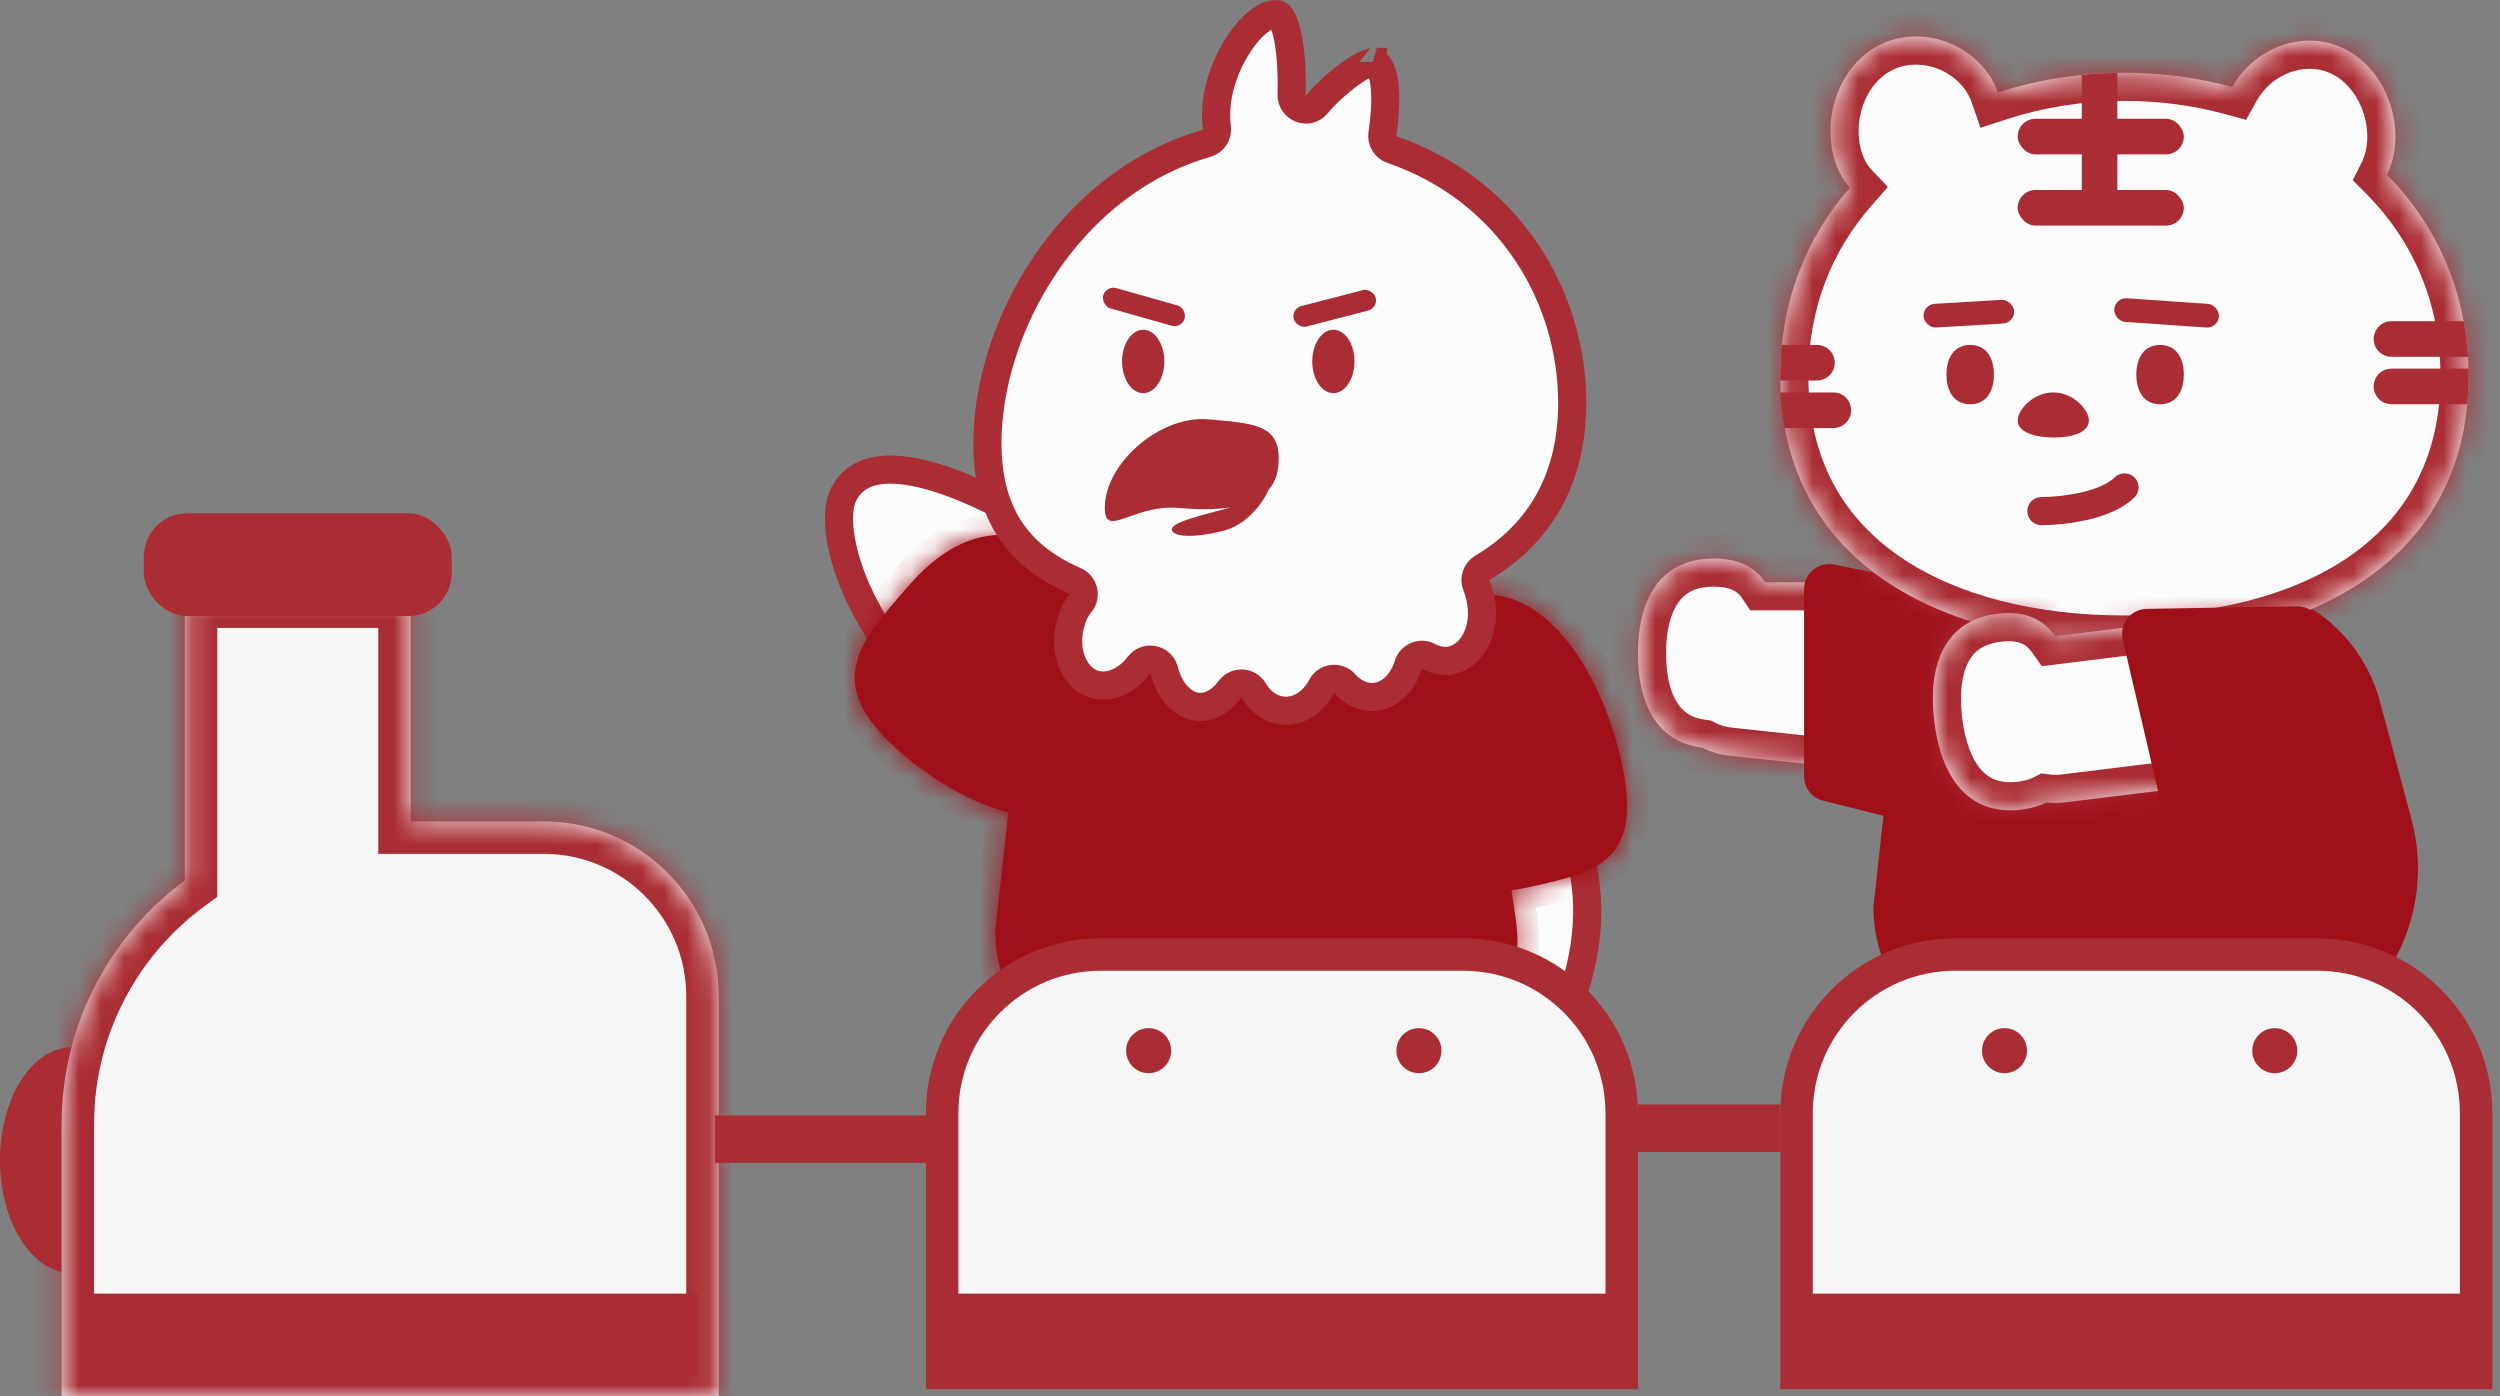 <svg viewBox="0 0 111 62" fill="none" xmlns="http://www.w3.org/2000/svg">
<rect x="0" y="0" width="111" height="62" fill="#808080" stroke="none"/>
<path d="M84.056 32.331C84.461 28.667 87.557 25.895 91.243 25.895H98.803C102.023 25.895 104.842 28.057 105.675 31.168L107.071 36.38C107.354 37.432 107.428 38.53 107.292 39.611C106.761 43.816 103.184 46.97 98.945 46.97H89.885C86.182 46.97 83.18 43.968 83.18 40.264L84.056 32.331Z" fill="#9F1019"/>
<ellipse cx="3.191" cy="51.513" rx="3.191" ry="5.015" fill="#AA2D35"/>
<path d="M45.39 22.916C47.549 24.112 49.242 25.605 50.243 27.025C51.272 28.484 51.454 29.677 51.038 30.427C50.02 32.266 47.034 34.027 42.876 31.725C40.792 30.571 39.163 28.555 38.201 26.551C37.722 25.553 37.419 24.58 37.304 23.747C37.187 22.897 37.276 22.274 37.479 21.906C37.712 21.486 38.026 21.21 38.421 21.044C38.827 20.875 39.356 20.807 40.029 20.877C41.387 21.017 43.19 21.698 45.39 22.916Z" fill="#FCFCFC" stroke="#AA2D35" stroke-width="1.249"/>
<path d="M61.796 42.453C61.501 40.002 61.721 37.756 62.286 36.113C62.867 34.425 63.728 33.58 64.579 33.477C66.667 33.227 69.842 34.617 70.409 39.336C70.693 41.701 70.012 44.201 68.95 46.154C68.421 47.127 67.81 47.942 67.202 48.522C66.581 49.115 66.024 49.408 65.607 49.458C65.13 49.516 64.722 49.423 64.357 49.2C63.982 48.97 63.618 48.58 63.28 47.994C62.598 46.81 62.096 44.95 61.796 42.453Z" fill="#FCFCFC" stroke="#AA2D35" stroke-width="1.249"/>
<mask id="path-5-inside-1_423_1960" fill="white">
<path fill-rule="evenodd" clip-rule="evenodd" d="M39.961 33.385C41.482 34.711 43.167 35.647 44.769 36.075L44.19 41.319C44.19 45.022 47.192 48.025 50.896 48.025H61.121C64.574 48.025 67.373 45.226 67.373 41.773C67.373 41.471 67.351 41.168 67.307 40.869L67.111 39.526C67.371 39.495 67.637 39.449 67.907 39.387C67.966 39.374 68.024 39.361 68.082 39.347C70.925 38.703 72.997 38.233 71.985 33.784C70.953 29.244 68.215 25.815 65.284 26.482C64.352 26.694 63.528 27.116 62.872 27.739C61.961 27.234 60.917 26.949 59.813 26.949H52.254C51.563 26.949 50.892 27.047 50.257 27.229C49.876 26.727 49.411 26.232 48.856 25.748C45.348 22.688 42.59 23.435 40.373 25.977L40.241 26.128C38.09 28.591 36.523 30.386 39.961 33.385Z"/>
</mask>
<path fill-rule="evenodd" clip-rule="evenodd" d="M39.961 33.385C41.482 34.711 43.167 35.647 44.769 36.075L44.19 41.319C44.19 45.022 47.192 48.025 50.896 48.025H61.121C64.574 48.025 67.373 45.226 67.373 41.773C67.373 41.471 67.351 41.168 67.307 40.869L67.111 39.526C67.371 39.495 67.637 39.449 67.907 39.387C67.966 39.374 68.024 39.361 68.082 39.347C70.925 38.703 72.997 38.233 71.985 33.784C70.953 29.244 68.215 25.815 65.284 26.482C64.352 26.694 63.528 27.116 62.872 27.739C61.961 27.234 60.917 26.949 59.813 26.949H52.254C51.563 26.949 50.892 27.047 50.257 27.229C49.876 26.727 49.411 26.232 48.856 25.748C45.348 22.688 42.59 23.435 40.373 25.977L40.241 26.128C38.09 28.591 36.523 30.386 39.961 33.385Z" fill="#9F1019"/>
<path d="M44.769 36.075L45.724 36.181L45.815 35.361L45.017 35.148L44.769 36.075ZM39.961 33.385L40.593 32.661L39.961 33.385ZM44.19 41.319L43.235 41.213L43.23 41.266V41.319H44.19ZM67.307 40.869L68.257 40.73V40.73L67.307 40.869ZM67.111 39.526L66.999 38.572L66.017 38.686L66.16 39.664L67.111 39.526ZM67.907 39.387L68.12 40.324L67.907 39.387ZM68.082 39.347L67.87 38.411H67.87L68.082 39.347ZM71.985 33.784L71.049 33.997L71.985 33.784ZM65.284 26.482L65.071 25.545L65.284 26.482ZM62.872 27.739L62.406 28.579L63.022 28.92L63.533 28.435L62.872 27.739ZM50.257 27.229L49.492 27.81L49.89 28.334L50.522 28.152L50.257 27.229ZM48.856 25.748L48.225 26.472L48.856 25.748ZM40.373 25.977L41.096 26.608L41.097 26.608L40.373 25.977ZM40.241 26.128L40.964 26.76L40.964 26.759L40.241 26.128ZM45.017 35.148C43.581 34.764 42.024 33.909 40.593 32.661L39.33 34.109C40.94 35.513 42.753 36.531 44.522 37.003L45.017 35.148ZM45.145 41.424L45.724 36.181L43.815 35.97L43.235 41.213L45.145 41.424ZM50.896 47.064C47.723 47.064 45.15 44.492 45.15 41.319H43.23C43.23 45.553 46.662 48.985 50.896 48.985V47.064ZM61.121 47.064H50.896V48.985H61.121V47.064ZM66.412 41.773C66.412 44.695 64.044 47.064 61.121 47.064V48.985C65.104 48.985 68.333 45.756 68.333 41.773H66.412ZM66.357 41.008C66.394 41.261 66.412 41.517 66.412 41.773H68.333C68.333 41.424 68.308 41.075 68.257 40.73L66.357 41.008ZM66.16 39.664L66.357 41.008L68.257 40.73L68.061 39.387L66.16 39.664ZM67.694 38.451C67.454 38.505 67.223 38.546 66.999 38.572L67.222 40.48C67.52 40.445 67.82 40.392 68.12 40.324L67.694 38.451ZM67.87 38.411C67.812 38.424 67.753 38.437 67.694 38.451L68.12 40.324C68.178 40.31 68.237 40.297 68.294 40.284L67.87 38.411ZM71.049 33.997C71.532 36.121 71.189 36.921 70.797 37.317C70.566 37.55 70.224 37.746 69.714 37.926C69.199 38.108 68.595 38.246 67.87 38.411L68.294 40.284C68.991 40.126 69.712 39.964 70.353 39.738C71 39.509 71.645 39.19 72.161 38.669C73.263 37.557 73.45 35.896 72.922 33.571L71.049 33.997ZM65.497 27.418C66.488 27.193 67.573 27.619 68.626 28.815C69.674 30.006 70.558 31.84 71.049 33.997L72.922 33.571C72.38 31.189 71.38 29.038 70.068 27.546C68.76 26.059 67.01 25.104 65.071 25.545L65.497 27.418ZM63.533 28.435C64.052 27.942 64.716 27.596 65.497 27.418L65.071 25.545C63.987 25.791 63.004 26.289 62.211 27.042L63.533 28.435ZM59.813 27.91C60.75 27.91 61.635 28.151 62.406 28.579L63.337 26.899C62.288 26.317 61.084 25.989 59.813 25.989V27.91ZM52.254 27.91H59.813V25.989H52.254V27.91ZM50.522 28.152C51.072 27.994 51.653 27.91 52.254 27.91V25.989C51.472 25.989 50.713 26.099 49.992 26.306L50.522 28.152ZM48.225 26.472C48.735 26.917 49.154 27.366 49.492 27.81L51.022 26.648C50.597 26.09 50.086 25.547 49.488 25.025L48.225 26.472ZM41.097 26.608C42.117 25.438 43.15 24.811 44.213 24.719C45.267 24.627 46.586 25.043 48.225 26.472L49.488 25.025C47.618 23.394 45.803 22.653 44.047 22.805C42.3 22.956 40.846 23.973 39.649 25.345L41.097 26.608ZM40.964 26.759L41.096 26.608L39.649 25.345L39.517 25.497L40.964 26.759ZM40.593 32.661C38.982 31.257 38.817 30.381 38.946 29.747C39.024 29.366 39.231 28.943 39.591 28.432C39.953 27.92 40.418 27.385 40.964 26.76L39.517 25.496C38.988 26.102 38.451 26.716 38.021 27.326C37.59 27.938 37.217 28.613 37.064 29.363C36.732 30.993 37.502 32.514 39.33 34.109L40.593 32.661Z" fill="#9F1019" mask="url(#path-5-inside-1_423_1960)"/>
<path d="M56.756 0.641L56.756 0.641C56.756 0.641 56.759 0.642 56.765 0.645C56.772 0.649 56.784 0.658 56.801 0.675C56.836 0.71 56.884 0.773 56.937 0.877C57.044 1.089 57.136 1.4 57.206 1.789C57.343 2.56 57.367 3.495 57.347 4.207C57.332 4.786 58.073 5.117 58.474 4.627C58.774 4.261 59.331 3.724 59.899 3.308C60.182 3.1 60.448 2.938 60.668 2.841C60.886 2.745 60.975 2.751 60.975 2.749C60.975 2.749 60.974 2.749 60.971 2.748C61.143 2.794 61.356 2.983 61.457 3.646C61.552 4.275 61.502 5.102 61.379 5.949C61.335 6.257 61.518 6.544 61.802 6.642C67.048 8.445 69.806 13.213 69.806 17.886C69.806 21.169 68.445 23.645 65.82 25.212C65.553 25.371 65.437 25.705 65.559 25.999C65.625 26.157 65.682 26.341 65.728 26.553C66.038 28.002 65.321 29.129 64.459 29.314C64.124 29.386 63.773 29.329 63.435 29.147C63.082 28.958 62.648 29.138 62.53 29.517C62.258 30.388 61.647 30.901 61.011 30.946C60.554 30.978 60.088 30.775 59.708 30.352C59.413 30.023 58.881 30.09 58.676 30.481C58.295 31.208 57.636 31.601 56.986 31.553C56.46 31.514 55.977 31.193 55.664 30.66C55.433 30.266 54.875 30.241 54.607 30.607C54.196 31.167 53.683 31.42 53.207 31.385C52.586 31.339 51.952 30.777 51.69 29.764C51.558 29.252 50.892 29.115 50.57 29.537C49.981 30.307 49.178 30.58 48.548 30.37C47.712 30.092 47.123 28.893 47.591 27.486C47.69 27.19 47.821 26.964 47.967 26.793C48.249 26.462 48.12 25.966 47.738 25.799C46.436 25.229 45.475 24.47 44.835 23.493C44.194 22.516 43.842 21.271 43.842 19.674C43.842 14.591 47.389 8.141 53.577 6.362C53.874 6.276 54.074 5.984 54.031 5.666C53.957 5.115 53.994 4.471 54.172 3.802C54.416 2.887 54.897 1.992 55.441 1.377C56.025 0.719 56.497 0.572 56.756 0.641Z" fill="#FCFCFC" stroke="#AA2D35" stroke-width="1.249"/>
<ellipse cx="50.758" cy="16.048" rx="0.938" ry="1.408" fill="#AA2D35"/>
<ellipse cx="59.202" cy="16.048" rx="0.938" ry="1.408" fill="#AA2D35"/>
<rect x="49.111" y="12.664" width="3.759" height="0.938" rx="0.469" transform="rotate(15.809 49.111 12.664)" fill="#AA2D35"/>
<rect x="57.325" y="13.707" width="3.759" height="0.938" rx="0.469" transform="rotate(-14.535 57.325 13.707)" fill="#AA2D35"/>
<path d="M48.881 42.38H64.954C68.848 42.38 72.004 45.537 72.004 49.43V60.961H41.832V49.43C41.832 45.537 44.988 42.38 48.881 42.38Z" fill="#F6F6F6" stroke="#AA2D35" stroke-width="1.441"/>
<mask id="path-13-inside-2_423_1960" fill="white">
<path fill-rule="evenodd" clip-rule="evenodd" d="M18.235 26.439H8.206V39.091C4.888 41.539 2.736 45.476 2.736 49.916V61.999H31.912V44.241C31.912 39.949 28.433 36.471 24.142 36.471H18.235V26.439Z"/>
</mask>
<path fill-rule="evenodd" clip-rule="evenodd" d="M18.235 26.439H8.206V39.091C4.888 41.539 2.736 45.476 2.736 49.916V61.999H31.912V44.241C31.912 39.949 28.433 36.471 24.142 36.471H18.235V26.439Z" fill="#F6F6F6"/>
<path d="M8.206 26.439V24.999H6.765V26.439H8.206ZM18.235 26.439H19.676V24.999H18.235V26.439ZM8.206 39.091L9.061 40.25L9.647 39.818V39.091H8.206ZM2.736 61.999H1.296V63.44H2.736V61.999ZM31.912 61.999V63.44H33.353V61.999H31.912ZM18.235 36.471H16.795V37.911H18.235V36.471ZM8.206 27.88H18.235V24.999H8.206V27.88ZM9.647 39.091V26.439H6.765V39.091H9.647ZM4.177 49.916C4.177 45.953 6.096 42.438 9.061 40.25L7.351 37.932C3.681 40.64 1.296 45 1.296 49.916H4.177ZM4.177 61.999V49.916H1.296V61.999H4.177ZM31.912 60.559H2.736V63.44H31.912V60.559ZM30.471 44.241V61.999H33.353V44.241H30.471ZM24.142 37.911C27.638 37.911 30.471 40.745 30.471 44.241H33.353C33.353 39.154 29.229 35.03 24.142 35.03V37.911ZM18.235 37.911H24.142V35.03H18.235V37.911ZM16.795 26.439V36.471H19.676V26.439H16.795Z" fill="#AA2D35" mask="url(#path-13-inside-2_423_1960)"/>
<path d="M86.817 42.38H102.89C106.783 42.38 109.94 45.537 109.94 49.43V60.961H79.767V49.43C79.767 45.537 82.923 42.38 86.817 42.38Z" fill="#F6F6F6" stroke="#AA2D35" stroke-width="1.441"/>
<mask id="path-16-inside-3_423_1960" fill="white">
<path fill-rule="evenodd" clip-rule="evenodd" d="M75.585 33.199C73.522 32.951 72.725 31.172 72.725 29.014C72.725 26.686 73.652 24.799 76.097 24.799C77.22 24.799 77.933 25.197 78.377 25.854H85.201C87.04 25.854 88.531 27.344 88.531 29.183V31.105C88.531 33.084 86.814 34.627 84.846 34.416L76.754 33.549C76.335 33.504 75.94 33.382 75.585 33.199Z"/>
</mask>
<path fill-rule="evenodd" clip-rule="evenodd" d="M75.585 33.199C73.522 32.951 72.725 31.172 72.725 29.014C72.725 26.686 73.652 24.799 76.097 24.799C77.22 24.799 77.933 25.197 78.377 25.854H85.201C87.04 25.854 88.531 27.344 88.531 29.183V31.105C88.531 33.084 86.814 34.627 84.846 34.416L76.754 33.549C76.335 33.504 75.94 33.382 75.585 33.199Z" fill="#FCFCFC"/>
<path d="M75.585 33.199L76.156 32.089L75.957 31.986L75.734 31.96L75.585 33.199ZM78.377 25.854L77.343 26.553L77.714 27.102H78.377V25.854ZM84.846 34.416L84.979 33.174H84.979L84.846 34.416ZM76.754 33.549L76.887 32.307H76.887L76.754 33.549ZM75.734 31.96C75.086 31.882 74.706 31.595 74.445 31.17C74.152 30.692 73.973 29.963 73.973 29.014H71.476C71.476 30.223 71.696 31.462 72.317 32.475C72.971 33.541 74.02 34.268 75.436 34.439L75.734 31.96ZM73.973 29.014C73.973 27.985 74.183 27.223 74.515 26.753C74.798 26.35 75.245 26.047 76.097 26.047V23.55C74.504 23.55 73.265 24.191 72.473 25.314C71.73 26.369 71.476 27.715 71.476 29.014H73.973ZM76.097 26.047C76.876 26.047 77.168 26.295 77.343 26.553L79.412 25.154C78.699 24.099 77.563 23.55 76.097 23.55V26.047ZM78.377 27.102H85.201V24.605H78.377V27.102ZM85.201 27.102C86.351 27.102 87.282 28.034 87.282 29.183H89.779C89.779 26.655 87.73 24.605 85.201 24.605V27.102ZM87.282 29.183V31.105H89.779V29.183H87.282ZM87.282 31.105C87.282 32.342 86.21 33.306 84.979 33.174L84.713 35.657C87.419 35.947 89.779 33.826 89.779 31.105H87.282ZM84.979 33.174L76.887 32.307L76.621 34.79L84.713 35.657L84.979 33.174ZM76.887 32.307C76.623 32.279 76.377 32.203 76.156 32.089L75.013 34.309C75.504 34.562 76.046 34.728 76.621 34.79L76.887 32.307Z" fill="#AA2D35" mask="url(#path-16-inside-3_423_1960)"/>
<path fill-rule="evenodd" clip-rule="evenodd" d="M56.316 21.754C56.561 21.482 56.718 21.132 56.758 20.687C56.917 18.906 55.847 18.811 53.836 18.633C53.781 18.628 53.724 18.623 53.667 18.618C51.547 18.428 49.232 20.465 49.068 22.295C48.974 23.352 49.37 23.211 50.13 22.94C50.685 22.741 51.435 22.474 52.33 22.554C53.12 22.625 53.913 22.637 54.606 22.531C54.55 22.551 54.492 22.569 54.432 22.585C54.295 22.622 54.157 22.659 54.021 22.695C52.95 22.98 51.952 23.245 52.032 23.54C52.122 23.872 53.176 23.877 54.386 23.549C55.355 23.287 56.103 22.306 56.316 21.754Z" fill="#AA2D35"/>
<path d="M80.101 26.155C80.101 25.454 80.741 24.929 81.428 25.066L86.967 26.174C87.547 26.29 87.935 26.842 87.847 27.427L86.605 35.711C86.507 36.358 85.873 36.782 85.237 36.623L80.941 35.549C80.447 35.425 80.101 34.981 80.101 34.472V26.155Z" fill="#9F1019"/>
<mask id="path-20-inside-4_423_1960" fill="white">
<path fill-rule="evenodd" clip-rule="evenodd" d="M81.704 7.708C81.833 7.959 81.977 8.166 82.134 8.333C80.211 10.53 79.045 13.366 79.045 16.704C79.045 24.985 86.223 28.575 94.325 28.575C102.426 28.575 109.604 24.985 109.604 16.704C109.604 13.067 108.22 10.026 105.981 7.759C106.034 7.654 106.082 7.54 106.127 7.418C106.83 5.48 105.883 2.9 103.876 2.068C102.065 1.316 100.01 2.246 99.111 3.86C97.589 3.446 95.976 3.23 94.325 3.23C92.371 3.23 90.471 3.532 88.712 4.107C88.667 3.976 88.609 3.843 88.539 3.706C87.606 1.883 85.148 0.998 83.261 2.103C81.374 3.208 80.77 5.885 81.704 7.708Z"/>
</mask>
<path fill-rule="evenodd" clip-rule="evenodd" d="M81.704 7.708C81.833 7.959 81.977 8.166 82.134 8.333C80.211 10.53 79.045 13.366 79.045 16.704C79.045 24.985 86.223 28.575 94.325 28.575C102.426 28.575 109.604 24.985 109.604 16.704C109.604 13.067 108.22 10.026 105.981 7.759C106.034 7.654 106.082 7.54 106.127 7.418C106.83 5.48 105.883 2.9 103.876 2.068C102.065 1.316 100.01 2.246 99.111 3.86C97.589 3.446 95.976 3.23 94.325 3.23C92.371 3.23 90.471 3.532 88.712 4.107C88.667 3.976 88.609 3.843 88.539 3.706C87.606 1.883 85.148 0.998 83.261 2.103C81.374 3.208 80.77 5.885 81.704 7.708Z" fill="#FCFCFC"/>
<path d="M82.134 8.333L83.074 9.155L83.82 8.302L83.043 7.477L82.134 8.333ZM81.704 7.708L80.593 8.277L81.704 7.708ZM105.981 7.759L104.865 7.199L104.463 7.999L105.093 8.636L105.981 7.759ZM106.127 7.418L104.953 6.991L104.953 6.991L106.127 7.418ZM103.876 2.068L103.398 3.221L103.876 2.068ZM99.111 3.86L98.783 5.064L99.725 5.321L100.201 4.468L99.111 3.86ZM88.712 4.107L87.532 4.515L87.933 5.674L89.1 5.294L88.712 4.107ZM88.539 3.706L87.428 4.275L87.428 4.275L88.539 3.706ZM83.261 2.103L83.892 3.18L83.261 2.103ZM83.043 7.477C82.978 7.408 82.899 7.302 82.816 7.138L80.593 8.277C80.767 8.616 80.975 8.924 81.225 9.189L83.043 7.477ZM80.293 16.704C80.293 13.674 81.346 11.129 83.074 9.155L81.195 7.511C79.076 9.93 77.796 13.057 77.796 16.704H80.293ZM94.325 27.326C90.433 27.326 86.888 26.461 84.355 24.717C81.877 23.011 80.293 20.424 80.293 16.704H77.796C77.796 21.266 79.802 24.614 82.939 26.773C86.02 28.895 90.115 29.824 94.325 29.824V27.326ZM108.356 16.704C108.356 20.424 106.772 23.011 104.294 24.717C101.761 26.461 98.216 27.326 94.325 27.326V29.824C98.534 29.824 102.629 28.895 105.71 26.773C108.847 24.614 110.853 21.266 110.853 16.704H108.356ZM105.093 8.636C107.109 10.678 108.356 13.407 108.356 16.704H110.853C110.853 12.728 109.331 9.375 106.869 6.882L105.093 8.636ZM104.953 6.991C104.924 7.072 104.894 7.14 104.865 7.199L107.097 8.319C107.173 8.167 107.241 8.008 107.301 7.844L104.953 6.991ZM103.398 3.221C104.037 3.486 104.562 4.055 104.86 4.795C105.16 5.54 105.187 6.349 104.953 6.991L107.301 7.844C107.771 6.548 107.675 5.099 107.176 3.861C106.675 2.619 105.722 1.482 104.355 0.915L103.398 3.221ZM100.201 4.468C100.843 3.317 102.263 2.75 103.398 3.221L104.355 0.915C101.867 -0.118 99.178 1.175 98.02 3.252L100.201 4.468ZM94.325 4.479C95.868 4.479 97.37 4.68 98.783 5.064L99.438 2.655C97.807 2.212 96.084 1.982 94.325 1.982V4.479ZM89.1 5.294C90.73 4.761 92.499 4.479 94.325 4.479V1.982C92.243 1.982 90.212 2.303 88.324 2.92L89.1 5.294ZM87.428 4.275C87.474 4.364 87.507 4.444 87.532 4.515L89.892 3.698C89.826 3.508 89.745 3.321 89.651 3.137L87.428 4.275ZM83.892 3.18C85.104 2.471 86.791 3.031 87.428 4.275L89.651 3.137C88.42 0.736 85.193 -0.475 82.63 1.025L83.892 3.18ZM82.816 7.138C82.507 6.535 82.43 5.731 82.633 4.951C82.835 4.177 83.283 3.537 83.892 3.18L82.63 1.025C81.352 1.774 80.555 3.025 80.217 4.321C79.88 5.612 79.968 7.057 80.593 8.277L82.816 7.138Z" fill="#AA2D35" mask="url(#path-20-inside-4_423_1960)"/>
<mask id="path-22-inside-5_423_1960" fill="white">
<path fill-rule="evenodd" clip-rule="evenodd" d="M90.864 35.626C90.553 35.786 90.181 35.896 89.735 35.948C87.308 36.232 86.158 34.392 85.877 31.989C85.596 29.587 86.29 27.531 88.717 27.247C89.933 27.105 90.724 27.508 91.245 28.248L98.813 27.313C100.638 27.088 102.301 28.385 102.526 30.21L102.614 30.921C102.839 32.746 101.542 34.408 99.717 34.634L91.685 35.626C91.406 35.66 91.131 35.659 90.864 35.626Z"/>
</mask>
<path fill-rule="evenodd" clip-rule="evenodd" d="M90.864 35.626C90.553 35.786 90.181 35.896 89.735 35.948C87.308 36.232 86.158 34.392 85.877 31.989C85.596 29.587 86.29 27.531 88.717 27.247C89.933 27.105 90.724 27.508 91.245 28.248L98.813 27.313C100.638 27.088 102.301 28.385 102.526 30.21L102.614 30.921C102.839 32.746 101.542 34.408 99.717 34.634L91.685 35.626C91.406 35.66 91.131 35.659 90.864 35.626Z" fill="#FCFCFC"/>
<path d="M90.864 35.626L91.018 34.387L90.635 34.339L90.292 34.516L90.864 35.626ZM89.735 35.948L89.88 37.188H89.88L89.735 35.948ZM85.877 31.989L84.637 32.135L85.877 31.989ZM88.717 27.247L88.862 28.487L88.717 27.247ZM91.245 28.248L90.225 28.967L90.656 29.579L91.398 29.487L91.245 28.248ZM98.813 27.313L98.966 28.552L98.813 27.313ZM102.526 30.21L101.287 30.363V30.363L102.526 30.21ZM102.614 30.921L103.853 30.768V30.768L102.614 30.921ZM99.717 34.634L99.564 33.395L99.717 34.634ZM91.685 35.626L91.532 34.387L91.532 34.387L91.685 35.626ZM90.292 34.516C90.138 34.595 89.915 34.67 89.59 34.708L89.88 37.188C90.447 37.122 90.969 36.976 91.436 36.736L90.292 34.516ZM89.59 34.708C88.764 34.804 88.287 34.554 87.946 34.16C87.548 33.699 87.243 32.919 87.117 31.844L84.637 32.135C84.793 33.463 85.202 34.803 86.056 35.792C86.968 36.847 88.278 37.375 89.88 37.188L89.59 34.708ZM87.117 31.844C86.991 30.77 87.108 29.94 87.389 29.4C87.629 28.937 88.037 28.584 88.862 28.487L88.572 26.007C86.97 26.195 85.817 27.011 85.174 28.248C84.571 29.407 84.482 30.806 84.637 32.135L87.117 31.844ZM88.862 28.487C89.303 28.436 89.58 28.492 89.755 28.566C89.925 28.638 90.078 28.759 90.225 28.967L92.266 27.529C91.891 26.997 91.388 26.546 90.728 26.267C90.074 25.99 89.347 25.916 88.572 26.007L88.862 28.487ZM91.398 29.487L98.966 28.552L98.66 26.074L91.092 27.009L91.398 29.487ZM98.966 28.552C100.107 28.411 101.146 29.222 101.287 30.363L103.765 30.057C103.455 27.547 101.17 25.764 98.66 26.074L98.966 28.552ZM101.287 30.363L101.375 31.074L103.853 30.768L103.765 30.057L101.287 30.363ZM101.375 31.074C101.516 32.215 100.705 33.254 99.564 33.395L99.87 35.873C102.38 35.563 104.163 33.277 103.853 30.768L101.375 31.074ZM99.564 33.395L91.532 34.387L91.838 36.865L99.87 35.873L99.564 33.395ZM91.532 34.387C91.356 34.408 91.184 34.408 91.018 34.387L90.71 36.865C91.078 36.911 91.456 36.912 91.838 36.865L91.532 34.387Z" fill="#AA2D35" mask="url(#path-22-inside-5_423_1960)"/>
<path d="M94.25 28.397C94.089 27.708 94.605 27.047 95.311 27.035L101.985 26.92C102.449 26.912 102.869 27.193 103.038 27.625L104.185 30.556C104.262 30.753 104.281 30.968 104.24 31.176L103.455 35.133C103.354 35.639 102.918 36.01 102.402 36.026L96.986 36.199C96.457 36.216 95.989 35.857 95.869 35.342L94.25 28.397Z" fill="#9F1019"/>
<rect x="89.585" y="8.436" width="7.376" height="1.581" rx="0.79" fill="#AA2D35"/>
<rect x="89.585" y="5.273" width="7.376" height="1.581" rx="0.79" fill="#AA2D35"/>
<path fill-rule="evenodd" clip-rule="evenodd" d="M109.387 14.262H106.181C105.744 14.262 105.391 14.616 105.391 15.052C105.391 15.489 105.744 15.842 106.181 15.842H109.579C109.546 15.301 109.481 14.774 109.387 14.262Z" fill="#AA2D35"/>
<path fill-rule="evenodd" clip-rule="evenodd" d="M79.046 16.895H80.674C81.11 16.895 81.464 16.541 81.464 16.105C81.464 15.668 81.11 15.315 80.674 15.315H79.114C79.068 15.768 79.045 16.231 79.045 16.705C79.045 16.768 79.045 16.832 79.046 16.895Z" fill="#AA2D35"/>
<rect x="93.909" y="13.207" width="4.659" height="1.054" rx="0.527" transform="rotate(3.941 93.909 13.207)" fill="#AA2D35"/>
<rect x="85.374" y="13.52" width="4.028" height="1.054" rx="0.527" transform="rotate(-3.369 85.374 13.52)" fill="#AA2D35"/>
<path fill-rule="evenodd" clip-rule="evenodd" d="M79.23 19.005H81.4C81.837 19.005 82.191 18.651 82.191 18.214C82.191 17.778 81.837 17.424 81.4 17.424H79.048C79.076 17.973 79.138 18.499 79.23 19.005Z" fill="#AA2D35"/>
<path fill-rule="evenodd" clip-rule="evenodd" d="M109.601 16.367H106.181C105.744 16.367 105.391 16.721 105.391 17.157C105.391 17.594 105.744 17.948 106.181 17.948H109.548C109.586 17.544 109.605 17.129 109.605 16.701C109.605 16.589 109.604 16.478 109.601 16.367Z" fill="#AA2D35"/>
<path fill-rule="evenodd" clip-rule="evenodd" d="M92.431 3.329V8.698C92.431 9.134 92.784 9.488 93.221 9.488C93.657 9.488 94.011 9.134 94.011 8.698V3.236C93.48 3.245 92.952 3.276 92.431 3.329Z" fill="#AA2D35"/>
<path d="M96.961 16.632C96.961 17.359 96.635 17.949 95.907 17.949C95.18 17.949 94.853 17.359 94.853 16.632C94.853 15.904 95.18 15.315 95.907 15.315C96.635 15.315 96.961 15.904 96.961 16.632Z" fill="#AA2D35"/>
<path d="M88.53 16.632C88.53 17.359 88.204 17.949 87.477 17.949C86.749 17.949 86.423 17.359 86.423 16.632C86.423 15.904 86.749 15.315 87.477 15.315C88.204 15.315 88.53 15.904 88.53 16.632Z" fill="#AA2D35"/>
<path d="M92.746 18.675C92.746 19.175 92.066 19.426 91.193 19.426C90.32 19.426 89.585 19.175 89.585 18.675C89.585 18.176 90.293 17.424 91.166 17.424C92.039 17.424 92.746 18.176 92.746 18.675Z" fill="#AA2D35"/>
<path d="M90.639 22.694C91.517 22.694 93.484 22.484 94.327 21.641" stroke="#AA2D35" stroke-width="1.249" stroke-linecap="round"/>
<rect x="72.723" y="49.037" width="6.323" height="2.108" fill="#AA2D35"/>
<rect x="31.746" y="49.525" width="9.977" height="2.108" fill="#AA2D35"/>
<rect x="41.954" y="57.438" width="30.087" height="3.647" fill="#AA2D35"/>
<rect x="3.646" y="57.438" width="27.352" height="3.647" fill="#AA2D35"/>
<rect x="80.247" y="57.438" width="30.087" height="3.647" fill="#AA2D35"/>
<rect x="6.383" y="22.793" width="13.676" height="4.559" rx="1.921" fill="#AA2D35"/>
<circle cx="51" cy="46.65" r="1" fill="#AA2D35"/>
<circle cx="89" cy="46.65" r="1" fill="#AA2D35"/>
<circle cx="63" cy="46.65" r="1" fill="#AA2D35"/>
<circle cx="101" cy="46.65" r="1" fill="#AA2D35"/>
</svg>
